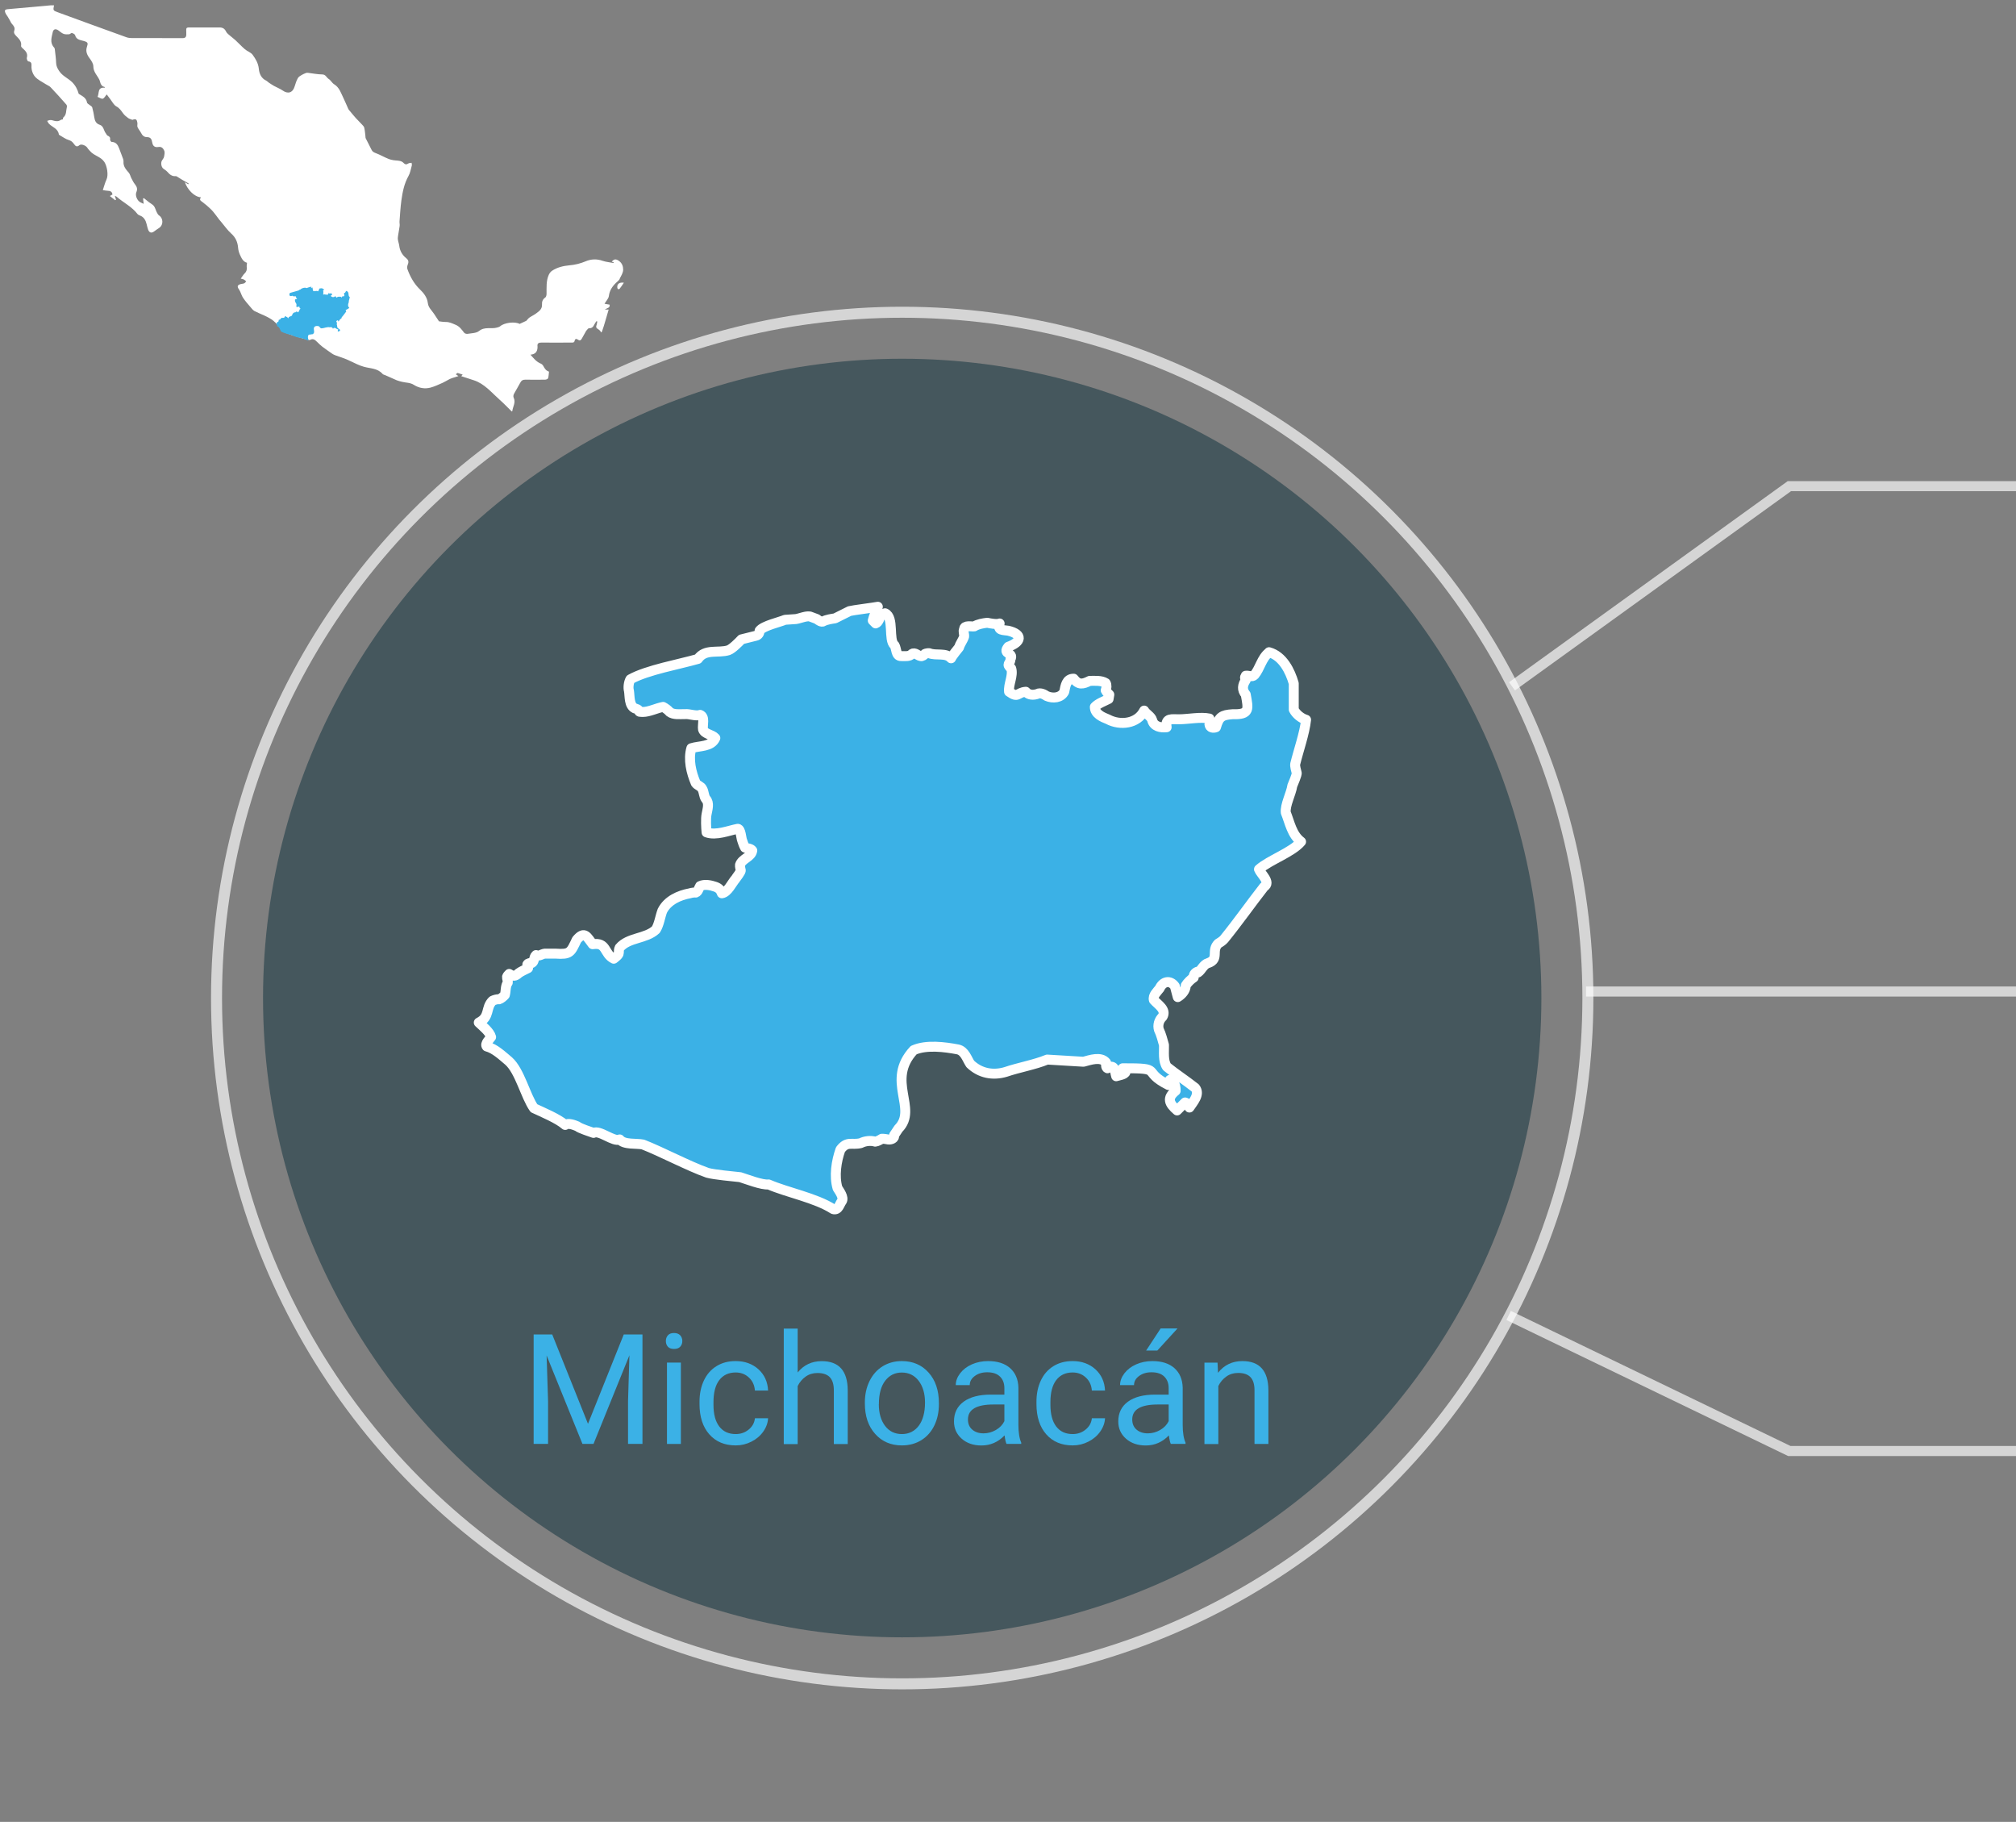 <?xml version="1.0" encoding="UTF-8"?><svg id="estados" xmlns="http://www.w3.org/2000/svg" viewBox="0 0 306.04 276.52"><rect x="0" y="0" width="306.04" height="276.52" fill="#808080" stroke="none"/><defs><style>.cls-1,.cls-2{fill:#3bb1e6;}.cls-3{fill:#fff;}.cls-2{stroke-linecap:round;stroke-linejoin:round;stroke-width:1.51px;}.cls-2,.cls-4,.cls-5{stroke:#fff;}.cls-4{stroke-width:1.53px;}.cls-4,.cls-5{fill:none;opacity:.67;stroke-miterlimit:10;}.cls-6{fill:#0a2f3a;opacity:.5;}.cls-5{stroke-width:1.67px;}</style></defs><g id="mich-icono"><circle class="cls-6" cx="136.96" cy="151.48" r="97.03"/><circle class="cls-5" cx="136.96" cy="151.48" r="104.09"/><polyline class="cls-4" points="229.53 104.17 271.63 73.79 306.09 73.79"/><polyline class="cls-4" points="229.02 199.66 271.63 220.23 306.09 220.23"/><polyline class="cls-4" points="240.77 150.49 271.63 150.49 306.09 150.49"/><g><path class="cls-1" d="M83.83,202.54l5.43,13.56,5.43-13.56h2.84v16.61h-2.19v-6.47l.21-6.98-5.45,13.45h-1.68l-5.44-13.42,.22,6.95v6.47h-2.19v-16.61h2.83Z"/><path class="cls-1" d="M101.08,203.54c0-.34,.1-.63,.31-.87s.52-.35,.93-.35,.72,.12,.94,.35c.21,.24,.32,.52,.32,.87s-.11,.63-.32,.86c-.21,.23-.52,.34-.94,.34s-.72-.11-.93-.34-.31-.51-.31-.86Zm2.28,15.62h-2.11v-12.35h2.11v12.35Z"/><path class="cls-1" d="M111.69,217.66c.75,0,1.41-.23,1.97-.69,.56-.46,.87-1.03,.94-1.71h2c-.04,.71-.28,1.38-.73,2.02-.45,.64-1.05,1.15-1.8,1.53-.75,.38-1.54,.57-2.38,.57-1.68,0-3.02-.56-4.01-1.68-.99-1.12-1.49-2.66-1.49-4.6v-.35c0-1.2,.22-2.27,.66-3.21s1.07-1.66,1.9-2.18c.83-.52,1.8-.78,2.93-.78,1.38,0,2.54,.42,3.45,1.24s1.41,1.91,1.47,3.23h-2c-.06-.8-.36-1.46-.91-1.97-.54-.51-1.22-.77-2.01-.77-1.07,0-1.9,.39-2.49,1.16-.59,.77-.88,1.89-.88,3.35v.4c0,1.42,.29,2.52,.88,3.29,.59,.77,1.42,1.15,2.51,1.15Z"/><path class="cls-1" d="M121.09,208.31c.94-1.15,2.15-1.72,3.65-1.72,2.61,0,3.93,1.47,3.95,4.42v8.16h-2.11v-8.17c0-.89-.21-1.55-.61-1.97s-1.02-.64-1.87-.64c-.68,0-1.29,.18-1.8,.55-.52,.37-.92,.84-1.21,1.44v8.8h-2.11v-17.53h2.11v6.68Z"/><path class="cls-1" d="M131.29,212.87c0-1.21,.24-2.3,.71-3.26,.48-.97,1.14-1.71,1.99-2.24,.85-.52,1.82-.79,2.9-.79,1.68,0,3.04,.58,4.08,1.75,1.04,1.16,1.56,2.71,1.56,4.64v.15c0,1.2-.23,2.28-.69,3.23-.46,.95-1.12,1.7-1.97,2.23-.86,.53-1.84,.8-2.95,.8-1.67,0-3.03-.58-4.07-1.75-1.04-1.16-1.56-2.7-1.56-4.62v-.15Zm2.12,.25c0,1.37,.32,2.47,.95,3.3s1.49,1.24,2.55,1.24,1.92-.42,2.56-1.26c.63-.84,.95-2.02,.95-3.53,0-1.35-.32-2.45-.96-3.29-.64-.84-1.5-1.26-2.56-1.26s-1.88,.42-2.52,1.24c-.64,.83-.96,2.02-.96,3.56Z"/><path class="cls-1" d="M152.8,219.16c-.12-.24-.22-.68-.3-1.3-.98,1.02-2.15,1.53-3.51,1.53-1.22,0-2.22-.34-3-1.03-.78-.69-1.17-1.56-1.17-2.62,0-1.29,.49-2.28,1.47-3,.98-.71,2.35-1.07,4.13-1.07h2.05v-.97c0-.74-.22-1.33-.66-1.76-.44-.44-1.09-.66-1.95-.66-.75,0-1.38,.19-1.89,.57-.51,.38-.76,.84-.76,1.38h-2.12c0-.62,.22-1.21,.66-1.79,.44-.57,1.03-1.03,1.78-1.36,.75-.33,1.57-.5,2.47-.5,1.42,0,2.54,.36,3.34,1.07s1.22,1.69,1.26,2.94v5.68c0,1.13,.14,2.04,.43,2.7v.18h-2.21Zm-3.5-1.61c.66,0,1.29-.17,1.88-.51,.59-.34,1.02-.79,1.29-1.34v-2.53h-1.65c-2.59,0-3.88,.76-3.88,2.27,0,.66,.22,1.18,.66,1.55,.44,.37,1.01,.56,1.7,.56Z"/><path class="cls-1" d="M162.84,217.66c.75,0,1.41-.23,1.97-.69,.56-.46,.87-1.03,.94-1.71h2c-.04,.71-.28,1.38-.73,2.02-.45,.64-1.05,1.15-1.8,1.53-.75,.38-1.54,.57-2.38,.57-1.68,0-3.02-.56-4.01-1.68-.99-1.12-1.49-2.66-1.49-4.6v-.35c0-1.2,.22-2.27,.66-3.21s1.07-1.66,1.9-2.18c.83-.52,1.8-.78,2.93-.78,1.38,0,2.54,.42,3.45,1.24s1.41,1.91,1.47,3.23h-2c-.06-.8-.36-1.46-.91-1.97-.54-.51-1.22-.77-2.01-.77-1.07,0-1.9,.39-2.49,1.16-.59,.77-.88,1.89-.88,3.35v.4c0,1.42,.29,2.52,.88,3.29,.59,.77,1.42,1.15,2.51,1.15Z"/><path class="cls-1" d="M177.74,219.16c-.12-.24-.22-.68-.3-1.3-.98,1.02-2.15,1.53-3.51,1.53-1.22,0-2.22-.34-3-1.03-.78-.69-1.17-1.56-1.17-2.62,0-1.29,.49-2.28,1.47-3,.98-.71,2.35-1.07,4.13-1.07h2.05v-.97c0-.74-.22-1.33-.66-1.76-.44-.44-1.09-.66-1.95-.66-.75,0-1.38,.19-1.89,.57-.51,.38-.76,.84-.76,1.38h-2.12c0-.62,.22-1.21,.66-1.79,.44-.57,1.03-1.03,1.78-1.36,.75-.33,1.57-.5,2.47-.5,1.42,0,2.54,.36,3.34,1.07s1.22,1.69,1.26,2.94v5.68c0,1.13,.14,2.04,.43,2.7v.18h-2.21Zm-3.5-1.61c.66,0,1.29-.17,1.88-.51,.59-.34,1.02-.79,1.29-1.34v-2.53h-1.65c-2.59,0-3.88,.76-3.88,2.27,0,.66,.22,1.18,.66,1.55,.44,.37,1.01,.56,1.7,.56Zm1.95-15.92h2.56l-3.06,3.35h-1.7s2.2-3.35,2.2-3.35Z"/><path class="cls-1" d="M184.83,206.81l.07,1.55c.94-1.19,2.18-1.78,3.7-1.78,2.61,0,3.93,1.47,3.95,4.42v8.16h-2.11v-8.17c0-.89-.21-1.55-.61-1.97s-1.02-.64-1.87-.64c-.68,0-1.29,.18-1.8,.55-.52,.37-.92,.84-1.21,1.44v8.8h-2.11v-12.35h2Z"/></g><path id="MICH" class="cls-2" d="M192.65,98.99c2.07,.58,3.2,2.83,3.75,4.74,0,1.1,0,2.88,0,3.97,.35,.69,1.13,1.33,1.87,1.54-.22,2.06-1.16,4.7-1.65,6.72-.06,.29,.14,1.04,.22,1.32,.12,.22-.59,1.76-.66,1.98-.17,1.18-1.13,2.94-.99,4.08,.61,1.53,.93,3.37,2.32,4.41-1.34,1.61-4.82,2.79-6.39,4.19,.26,.69,1.87,2.02,.77,2.65-1.96,2.51-4.06,5.48-6.06,7.94-.17,.22-.64,.54-.88,.66-1.14,1.11,.2,2.37-1.54,2.98-.72,.19-1.01,1.08-1.54,1.43l-.11-.11c-.36,.13-.62,.5-.55,.88-.4,.24-.98,.81-1.21,1.21,0,.74-.61,1.4-1.21,1.76-.12-.41-.34-1.24-.44-1.65-.73-1-1.82-.75-2.31,.33-.38,.51-1.06,1.06-.88,1.76,.62,.72,1.95,1.46,1.32,2.54-.54,.49-.77,1.29-.55,1.98,.33,.65,.57,1.62,.77,2.31,.03,1.05-.18,2.39,.44,3.31,1.33,1.07,2.95,2.13,4.3,3.2,.77,.97-.34,2.16-.88,2.98-.07-.32-.32-.7-.66-.77,0,0-1.16,1.16-1.21,1.21-1.19-1.02-1.62-1.87-.22-2.98,.02-.45-.11-1.03-.33-1.43-.16,0-.46-.09-.55-.22,.04,.16-.26,.61-.22,.77-4.25-2.14-.52-2.56-6.94-2.54l.44,.55c-.05,.41-1.15,.56-1.43,.66-.24-.81-.14-1.83-1.32-1.32v.11c-.29-.11-.21-.65-.22-.88-.81-.96-2.42-.37-3.42-.11,0,0-5.51-.33-5.51-.33-1.88,.78-4.36,1.21-6.28,1.87-1.96,.59-3.91,.22-5.4-1.21-.51-.78-.84-1.97-1.87-2.2-2-.38-4.8-.75-6.72,.11-4.3,4.63,.71,8.87-2.31,11.91-.15,.21-.52,.78-.66,.99,.12,.51-.47,.71-.88,.66-.22-.05-.78-.13-.99-.11-.22,.15-.72,.42-.99,.44-.7-.21-1.56-.11-2.2,.22-1.38,.34-2.06-.38-3.09,.99-.63,1.78-.97,4.01-.44,5.84,.28,.46,1.01,1.42,.66,1.98-.38,.48-.51,1.44-1.32,1.21-2.66-1.71-6.95-2.51-9.81-3.75-.97,.13-3.39-.82-4.3-1.1-1.08-.12-3.92-.37-4.96-.66-2.83-.99-7.05-3.23-9.81-4.3-.95-.21-2.88,.08-3.53-.77-.89,.46-3.06-1.5-3.97-.99-.44-.16-2.09-.68-2.43-.99-.45-.19-1.42-.59-1.87-.22-1.07-.95-3.44-1.93-4.74-2.54-1.28-1.8-2.15-5.67-3.86-7.17-.95-.79-2.06-1.87-3.31-2.2-.35-.4,.47-1.14,.66-1.43-.21-.8-1.31-1.66-1.87-2.2,1.75-.86,.99-2.24,2.09-3.31,.24-.12,.72-.27,.99-.22,.28-.08,.7-.44,.88-.66,.17-.59,.06-1.35,.44-1.87,.05-.27-.14-.61-.11-.88,.05-.16,.21-.33,.33-.44,.6,.38,.91,.39,1.43-.11,.41-.3,.99-.54,1.43-.77,.02-.07-.09-.47-.11-.55,.12-.23,.44-.24,.66-.22,.43-.16,.3-.91,.66-1.21,.44,.24,.89-.17,1.32-.22,.4,0,1.26,0,1.65,0,2.23,.15,2.29-.17,3.2-2.09,1.23-1.47,1.59-.4,2.43,.66,2.2-.35,1.68,1.45,3.2,2.2,.23-.19,.77-.56,.77-.88,0-.21,0-.58,.11-.77,1.34-1.61,3.99-1.34,5.51-2.76,.5-.78,.66-2.02,.99-2.87,.79-1.57,2.54-2.35,4.19-2.65,.21-.08,.66-.14,.88-.11,.34-.08,.49-.74,.66-.99,.68-.33,1.63-.13,2.31,.11,.51,.18,.81,.47,.99,.99,.89-.11,1.54-1.59,2.09-2.2,.07-.15,.9-1.14,.77-1.32-.03-.15-.14-.62-.11-.77,.31-.99,1.73-1.19,1.87-2.2-.22-.32-.77-.33-1.1-.44-.15-.24-.36-.83-.44-1.1-.14-.31-.2-1.71-.66-1.76-1.41,.27-3.27,1.06-4.74,.55-.07-.68-.14-2.1,0-2.76,.13-.74,.47-1.69-.11-2.31-.33-.45-.27-1.09-.55-1.54-.13-.37-.78-.54-.99-.88-.68-1.61-1.16-3.56-.66-5.29,1.22-.39,3.04-.17,3.64-1.54-.49-.57-1.66-.59-1.87-1.32-.12-.66,.35-1.9-.44-2.2-.64,.25-1.66-.2-2.32-.11-.73-.02-1.69,.14-2.31-.33-.2-.26-.7-.63-.99-.77-.97,.18-2.1,.77-3.09,.77-.07-.03-.53,.06-.55-.11-.06-.29-.43-.36-.66-.44-.88-.42-.75-1.83-.88-2.65-.15-.49-.04-1.32,.22-1.76,2.53-1.42,7.45-2.28,10.25-3.09,1.11-1.6,3.06-.83,4.63-1.32,.57-.2,1.58-1.22,1.98-1.65,0,0,2.2-.55,2.2-.55,.37-.09,.54-.4,.55-.77,.56-.75,3.06-1.3,3.86-1.65,0,0,1.65-.11,1.65-.11,.57-.07,1.76-.62,2.31-.33,0,0,.88,.33,.88,.33,.17,.16,.75,.56,.99,.33,.49-.25,1.23-.36,1.76-.44,0,0,2.2-1.1,2.2-1.1,.51-.14,3.74-.54,4.3-.66-.21,.47-.67,1.6-.77,2.09l.44,.44c.43-.13,.67-.95,.77-1.32l.66-.22c1.42,.61,.45,4.09,1.43,4.85,.32,.5,.18,1.66,.99,1.65,.51-.02,1.29,.13,1.65-.33,.45-.31,.91,.27,1.32,.33,.25,.08,.52-.15,.66-.33,.16-.08,.49-.13,.66-.11,1.01,.42,2.52-.13,3.31,.77,.17-.38,.94-1.32,1.21-1.65,.15-.55,.61-1.12,.77-1.65,.05-.35-.2-.78,0-1.1-.03-.68,1.17-.38,1.54-.44,.55-.35,1.35-.48,1.98-.55,.42,.1,1.45,.29,1.87,.11-.4,1.14,.57,.96,1.32,1.1,2.25,.55,1.98,1.72,0,2.43-1.01,1.21,.9,.83,.33,1.87-.01,.77-.74,.69,.11,1.43,.34,1.09-.46,2.41-.33,3.53,1.45,1.03,1.18,.11,2.54,0,.43,.52,1.16,.54,1.76,.33,.44-.25,1.06,.08,1.43,.33,.92,.39,2.14,.3,2.65-.66,.18-.89,.31-1.99,1.43-1.98,.75,1,1.41,.84,2.43,.33,.75,0,1.76-.1,2.43,.33,.19,.31,.13,.78,0,1.1,.04,.18,.42,.54,.55,.66l-.11,.66c-.65,.34-1.59,.66-2.09,1.21,0,1.06,1.15,1.54,1.98,1.87,1.84,.99,4.5,.71,5.51-1.32,.27,.5,1.05,.87,1.21,1.43,.25,1.01,1.3,1.2,2.2,1.1-.23-1.5,.82-1.19,1.87-1.21,1.39,0,3.27-.4,4.63-.11,.11,.23,.11,.65,0,.88,.05,.53,.58,.6,.99,.44,.47-1.61,.88-1.86,2.54-1.98,2.64,.08,2.38-.77,1.98-2.98-.61-.73-.5-1.44,0-2.2-.06-.28-.22-.33,0-.66,.43-.07,.99,.27,1.32-.11,.86-1.03,1.09-2.56,2.2-3.42h0Z"/><g><g><path class="cls-3" d="M94.07,42.29c.23-.43,.53-.9,.53-1.36,0-.45-.13-.96-.61-1.31-.43-.31-.75-.37-1.12,.1,.1,.03,.19,.06,.29,.09,0,.04-.02,.08-.02,.11-.55-.11-1.12-.15-1.65-.33-.89-.32-1.78-.27-2.58,.07-.81,.34-1.62,.54-2.47,.61-.95,.09-1.84,.3-2.64,.83-.21,.14-.4,.39-.5,.63-.4,.91-.32,1.89-.33,2.86,0,.2-.06,.48-.2,.57-.39,.26-.52,.65-.49,1.05,.04,.7-.43,1.02-.89,1.36-.32,.24-.7,.41-1.03,.64-.18,.13-.31,.32-.46,.48h0s0,0,0,0c-.34,.16-.68,.31-1.01,.47,0,0,0,0-.01,0,0,0,0,0,0,0-.73-.39-2.31-.19-2.94,.35-.13,.11-.32,.16-.5,.21-.88,.25-1.86-.18-2.72,.52-.42,.34-1.14,.33-1.73,.43-.16,.03-.43-.04-.52-.16-.38-.47-.67-.95-1.32-1.22-.49-.2-.93-.43-1.48-.42-.38,0-.76-.07-1.03-.1-.28-.42-.52-.79-.76-1.15-.35-.52-.85-.94-.93-1.61-.1-.86-.61-1.52-1.19-2.07-.91-.88-1.49-1.93-1.91-3.09-.07-.18-.04-.44,.03-.63,.17-.4,.19-.71-.2-1.02-.6-.48-.98-1.11-1.07-1.9-.04-.32-.17-.63-.21-.96-.03-.23,.02-.47,.05-.7,.07-.45,.16-.9,.22-1.35,.03-.23-.04-.47-.02-.7,.08-1.06,.14-2.12,.28-3.16,.18-1.28,.42-2.54,1.07-3.7,.27-.47,.36-1.05,.51-1.59,.04-.13-.02-.29-.03-.43-.17,.03-.38,.02-.51,.11-.26,.19-.49,.14-.67-.05-.34-.38-.78-.38-1.24-.42-.38-.03-.77-.1-1.12-.25-.65-.26-1.25-.62-1.9-.86-.29-.11-.51-.22-.64-.51-.28-.59-.6-1.15-.88-1.73-.05-.1-.03-.24-.05-.36-.05-.42-.08-.85-.18-1.27-.04-.17-.21-.33-.34-.47-.3-.32-.61-.62-.9-.94-.31-.34-.6-.7-.89-1.05-.1-.12-.22-.23-.28-.36-.25-.53-.46-1.09-.72-1.61-.39-.78-.62-1.66-1.45-2.16-.31-.19-.5-.6-.81-.79-.34-.21-.45-.69-.98-.69-.73-.01-1.46-.16-2.2-.25-.1-.01-.21,0-.3,.04-.22,.09-.44,.18-.64,.3-.21,.13-.46,.27-.57,.48-.21,.38-.35,.8-.47,1.21-.28,.99-1.01,1.24-1.83,.66-.4-.28-.87-.45-1.3-.69-.27-.15-.52-.32-.78-.49-.15-.1-.28-.25-.44-.33-.75-.36-1.03-1.07-1.1-1.78-.08-.84-.48-1.5-.93-2.12-.27-.38-.82-.54-1.19-.86-.49-.42-.93-.91-1.41-1.35-.25-.23-.53-.43-.78-.65-.23-.21-.53-.4-.66-.67-.22-.47-.54-.64-1.03-.63-1.34,0-2.68,0-4.02,0-1.15,0-1-.11-.99,1,0,.47-.14,.62-.61,.62-2.54-.02-5.08,0-7.63-.01-.28,0-.57-.03-.83-.12-3.48-1.25-6.95-2.52-10.42-3.79-.74-.27-.74-.28-.59-1.06-.18,0-.34-.01-.5,0-2.16,.19-4.31,.38-6.47,.58-.52,.05-.59,.19-.36,.68,.08,.17,.21,.31,.3,.46,.1,.17,.2,.34,.3,.51,.11,.19,.19,.42,.34,.58,.28,.31,.51,.6,.35,1.06-.1,.31,.06,.54,.29,.77,.4,.42,.87,.82,.75,1.52-.02,.09,.1,.24,.19,.32,.45,.4,.89,.78,.68,1.5-.04,.15,.13,.53,.22,.53,.46,.03,.51,.33,.49,.65-.04,.63,.18,1.23,.52,1.65,.42,.5,1.09,.79,1.65,1.16,.24,.16,.54,.26,.73,.46,.82,.86,1.61,1.74,2.39,2.63,.08,.09,.11,.27,.08,.39-.14,.53-.03,1.15-.53,1.56-.07,.05-.06,.2-.08,.3-.1,.02-.22,.02-.3,.07-.35,.26-.72,.24-1.11,.12-.16-.05-.33-.1-.5-.09-.16,0-.31,.09-.47,.13,.1,.16,.18,.35,.31,.47,.51,.5,1.33,.7,1.46,1.56,0,.06,.1,.12,.16,.16,.45,.25,.88,.58,1.36,.72,.37,.11,.57,.3,.78,.59,.19,.27,.41,.55,.82,.19,.28-.25,1,.05,1.2,.38,.11,.19,.28,.35,.43,.52,.59,.7,1.61,.82,2.16,1.64,.41,.62,.65,1.97,.33,2.66-.23,.49-.36,1.02-.56,1.61,.27,.04,.49,.1,.71,.1,.4,.01,.7,.12,.75,.57-.12,.07-.23,.14-.39,.23,.3,.24,.56,.44,.81,.64,.04-.03,.08-.06,.12-.09-.05-.17-.11-.35-.18-.58,.12,.06,.21,.08,.27,.13,1.03,.91,2.32,1.51,3.18,2.64,.08,.1,.23,.17,.36,.22,.63,.23,.88,.75,1.03,1.35,.07,.27,.12,.55,.22,.81,.2,.49,.53,.55,.94,.23,.25-.19,.51-.36,.76-.53,.63-.43,.6-1.45-.03-1.86-.16-.1-.27-.31-.36-.49-.16-.31-.23-.67-.43-.94-.18-.24-.48-.38-.73-.57-.27-.21-.53-.43-.8-.64-.04,.02-.08,.05-.12,.07,.03,.26,.06,.53,.09,.79,0,0,0,0,0,.01,0,0,0,0,0,0-.15-.07-.3-.15-.45-.21-.51-.22-.88-1.05-.66-1.56,.2-.46,.1-.82-.21-1.2-.23-.28-.39-.62-.56-.95-.14-.27-.19-.6-.39-.82-.44-.5-.85-.97-.79-1.69,.01-.13-.02-.28-.07-.41-.19-.52-.39-1.04-.59-1.57-.2-.53-.47-.98-1.14-.99-.09,0-.25-.24-.24-.35,.06-.34-.09-.48-.37-.6-.12-.05-.18-.23-.27-.35-.35-.42-.31-1.11-.95-1.31-.53-.17-.72-.58-.8-1.09-.08-.52-.18-1.04-.32-1.55-.04-.14-.24-.22-.37-.34-.15-.13-.4-.24-.42-.39-.12-.74-.73-.98-1.26-1.32-.19-.67-.47-1.24-1-1.77-.62-.6-1.46-.93-1.95-1.67-.27-.4-.47-.77-.48-1.27-.02-.69-.13-1.38-.2-2.07,0-.09-.05-.19-.11-.25-.68-.73-.37-1.56-.2-2.34,.11-.49,.47-.54,.88-.24,.25,.18,.49,.41,.77,.51,.25,.09,.55,.08,.83,.06,.15-.01,.31-.22,.43-.19,.18,.04,.44,.18,.48,.32,.18,.68,.72,.73,1.28,.88,.68,.18,.71,.33,.52,.89-.23,.68,.01,1.23,.42,1.77,.26,.35,.55,.79,.55,1.19,0,.85,.58,1.37,.91,2.03,.1,.2,.12,.43,.21,.63,.06,.13,.16,.26,.27,.35,.08,.07,.2,.08,.3,.12,.03,.04,.05,.09,.08,.13-1.18-.13-.84,.8-1.13,1.38,.29,.11,.57,.33,.79,.28,.22-.06,.37-.38,.6-.65,.18,.24,.36,.49,.56,.74,.29,.38,.52,.87,.91,1.08,.48,.26,.72,.64,1.01,1.04,.2,.28,.48,.51,.77,.72,.19,.14,.43,.19,.65,.28,.18-.07,.42-.14,.55-.05,.13,.08,.18,.33,.21,.51,.03,.21-.06,.46,.02,.64,.13,.32,.39,.58,.54,.89,.18,.37,.47,.63,.86,.63,.63-.01,.75,.35,.84,.85,.09,.51,.39,.74,.91,.65,.51-.1,.76,.23,.9,.55,.12,.26,.03,.64-.03,.95-.04,.2-.21,.38-.32,.57-.2,.35-.09,.98,.21,1.21,.2,.16,.43,.28,.6,.47,.35,.4,.72,.74,1.31,.67,.07,0,.14,.05,.21,.09,.25,.15,.5,.32,.75,.47,.33,.19,.66,.37,.99,.56-.02,.04-.05,.08-.07,.12-.16-.1-.31-.19-.51-.31,.35,1.03,1.37,2.23,2.46,2.29-.36,.38-.03,.53,.2,.71,.21,.17,.42,.32,.62,.49,.33,.3,.68,.59,.97,.93,.34,.39,.64,.83,.96,1.25,.09,.12,.2,.24,.3,.35,.5,.59,.94,1.24,1.51,1.75,.69,.61,.99,1.32,1.06,2.2,.03,.33,.12,.67,.25,.97,.25,.55,.49,1.13,1.1,1.28-.02,.28-.07,.48-.04,.68,.05,.39-.05,.68-.34,.96-.21,.2-.35,.47-.57,.77,.24,.06,.37,.07,.47,.13,.13,.07,.24,.18,.36,.28-.1,.1-.18,.24-.3,.3-.17,.07-.36,.07-.55,.12-.48,.12-.56,.37-.27,.77,.09,.12,.15,.27,.22,.4,.15,.32,.25,.67,.45,.95,.31,.46,.68,.88,1.04,1.3,.21,.24,.41,.53,.67,.67,.95,.49,2,.8,2.86,1.47,.46,.36,.8,.88,1.21,1.31,.18,.19,.38,.41,.62,.51,.56,.23,1.14,.41,1.72,.59,.58,.18,1.17,.34,1.75,.5,.08,.02,.2,.03,.27,0,.48-.28,.78,.02,1.09,.32,.25,.24,.5,.5,.78,.71,.48,.36,.97,.7,1.46,1.04,.14,.1,.29,.18,.45,.24,.57,.21,1.15,.39,1.72,.62,.56,.23,1.09,.52,1.64,.76,.33,.15,.67,.28,1.02,.38,.98,.28,2.08,.21,2.84,1.08,.1,.12,.3,.15,.46,.22,.56,.25,1.12,.51,1.69,.75,.25,.1,.52,.16,.78,.23,.6,.16,1.25,.1,1.83,.47,.77,.49,1.66,.65,2.55,.41,.62-.17,1.22-.46,1.82-.72,.37-.17,.72-.4,1.08-.58,.23-.11,.49-.18,.74-.26,.16-.05,.32-.1,.57-.18-.19-.13-.28-.2-.4-.28,.13-.1,.24-.18,.27-.2,.32,.1,.56,.18,.78,.25-.05,.05-.14,.15-.22,.24,.65,.21,1.27,.42,1.9,.62,1.64,.53,2.69,1.86,3.91,2.94,.65,.57,1.24,1.2,1.86,1.8,.03-.02,.08-.03,.08-.05,.08-.69,.57-1.32,.2-2.07-.07-.14-.03-.4,.06-.56,.3-.57,.65-1.1,.94-1.67,.18-.35,.41-.49,.81-.48,1,.02,2,.02,2.99,0,.16,0,.41-.11,.44-.23,.09-.31,.09-.65,.13-.97,0-.01-.05-.04-.07-.05-.42-.14-.6-.48-.8-.84-.08-.15-.25-.3-.41-.36-.66-.28-1.07-.81-1.53-1.34q1.06-.08,1.07-1.14s0-.06,0-.09c-.07-.48,.15-.61,.61-.61,1.5,.02,2.99,.01,4.49,0,.22,0,.47,.06,.54-.29,.06-.31,.29-.31,.49-.15,.25,.19,.44,.12,.57-.12,.23-.39,.45-.79,.67-1.19-.12,.15-.25,.29-.36,.44,.11-.15,.24-.29,.36-.44,0,0,0,0,0,0,0,0,.01-.01,.01-.02h0s0,0,0,0c.14-.14,.3-.41,.43-.4,.47,.02,.66-.25,.83-.6,.08-.17,.2-.32,.31-.48,.04,.02,.08,.03,.12,.05-.03,.17-.04,.35-.1,.51-.11,.27-.1,.47,.18,.62,.12,.07,.23,.17,.33,.26,.02,.02,.04,.04,.06,.06h0c.13,.4,.24,.1,.28-.03,.16-.43,.29-.88,.42-1.32,.19-.62,.36-1.24,.56-1.91h-.59c.35-.24,.82-.23,.74-.74-.28-.05-.57-.1-.78-.14,.25-.43,.61-.78,.66-1.17,.1-.83,.51-1.45,1.08-2,.2-.2,.45-.37,.58-.61Z"/><path class="cls-3" d="M93.71,43.65c0,.08,.05,.2,.12,.23,.06,.03,.2,0,.24-.06,.21-.27,.4-.56,.64-.91-.7-.1-1.06,.21-1,.74Z"/></g><path id="MEX2720" class="cls-1" d="M52.6,44.17c.51,.14,.15,.77,.5,.91-.02,.18-.1,.42-.15,.6,.02,.09,.01,.21-.04,.29-.11,.26-.11,.56,.12,.75-.12,.14-.43,.25-.57,.37,.06,.09,.16,.19,.04,.27-.15,.19-.32,.44-.48,.63-.1,.09-.18,.17-.17,.31-.08,.05-.16,.1-.22,.18h0c-.1,.06-.16,.27-.26,.33-.02-.32-.3-.19-.32,.04,.13,.1,.16,.19,.06,.32,.02,.15,.1,.29,.08,.45,.01,.3,.69,.34,.34,.68,0-.03-.03-.06-.06-.07,0,0-.1,.1-.11,.11-.23-.15,.05-.23-.05-.39-.01,0-.04,0-.05-.02,0,.01-.02,.05-.02,.07-.25-.15-.27-.26-.62-.23l.04,.05s-.1,.05-.13,.06c-.01-.07-.03-.17-.12-.12h0c-.03-.16-.19-.12-.32-.08-.44-.11-.88,.15-1.29,.16-.18-.02-.26-.18-.35-.3-.34-.13-.82-.08-.81,.37,.02,.3,.16,.63-.18,.82-.18-.01-.37,.07-.56,.06-.18,.12-.17,.41-.13,.6,.09,.08,.08,.29-.06,.28-.24-.15-.62-.22-.87-.33-.51-.1-1.09-.2-1.54-.48-.35-.11-.71-.15-1.04-.3-.2-.03-.39-.16-.59-.24-.11-.16-.19-.5-.34-.64-.08-.13-.42-.17-.24-.32-.02-.07-.12-.15-.17-.2,.13-.05,.1-.21,.19-.29,.26-.03,.15-.22,.23-.36,.09,.07,.17-.06,.25-.08-.03-.12,.06,0,.11-.18,.2-.04,.48,.07,.55-.21,.08-.12,.16-.03,.22,.06,.16-.04,.17,.14,.28,.2,.07-.03,.06-.11,.09-.17,.14-.11,.34-.11,.48-.23,.07-.26,.2-.48,.5-.5,.06,.02,.08-.05,.1-.09,.1-.04,.26,0,.29,.1,.16-.07,.24-.28,.27-.43,.04-.05,.23-.15,.08-.18-.09,0-.08-.17-.11-.24-.1-.08-.32,.1-.45,.02-.04-.18,.07-.36-.04-.52-.09-.2-.24-.25-.17-.62,.11-.03,.27-.02,.32-.14-.04-.05-.15-.05-.17-.12-.01-.06,.03-.17-.04-.2-.11,.01-.24-.02-.35,0-.08-.03-.13-.13-.22-.08-.14,.05-.26,.07-.36-.04-.1-.29,0-.43,.3-.47,.34-.09,.76-.23,1.08-.31,.06-.14,.32-.1,.35-.23,.22-.13,.61-.27,.83-.12,.23-.08,.51-.2,.76-.21-.02,.06-.11,.18-.03,.23,.33-.48,.08,.57,.45,.44,.05-.06,.1-.02,.16,0,.11-.05,.3-.05,.41,.03,.1-.13,.18-.26,.19-.42,.15-.03,.31-.06,.47-.05-.07,.16,.55,.1,.12,.31-.09,.08,.07,.09,.03,.17,0,.05-.05,.09,0,.13,.03,.1-.04,.21-.03,.31,.07,.06,.13,.03,.21,0,.06,.03,.13,.06,.21,.02,.21,.11,.33,.06,.38-.18,.08-.05,.11,.03,.18,.05,.08-.03,.18-.05,.26-.04,.13,.02,.03,.13,.12,.19,0,.1-.15,.09-.2,.17,.07,.25,.55,.3,.67,.05,.1,.09,.14,.26,.3,.23-.05-.19,.45-.11,.58-.12-.01,.16,.1,.16,.13,0,.07-.09,.23-.06,.33-.08,.14-.11-.07-.33,.03-.51,.2,.05,.18-.23,.31-.31h0Z"/></g></g></svg>